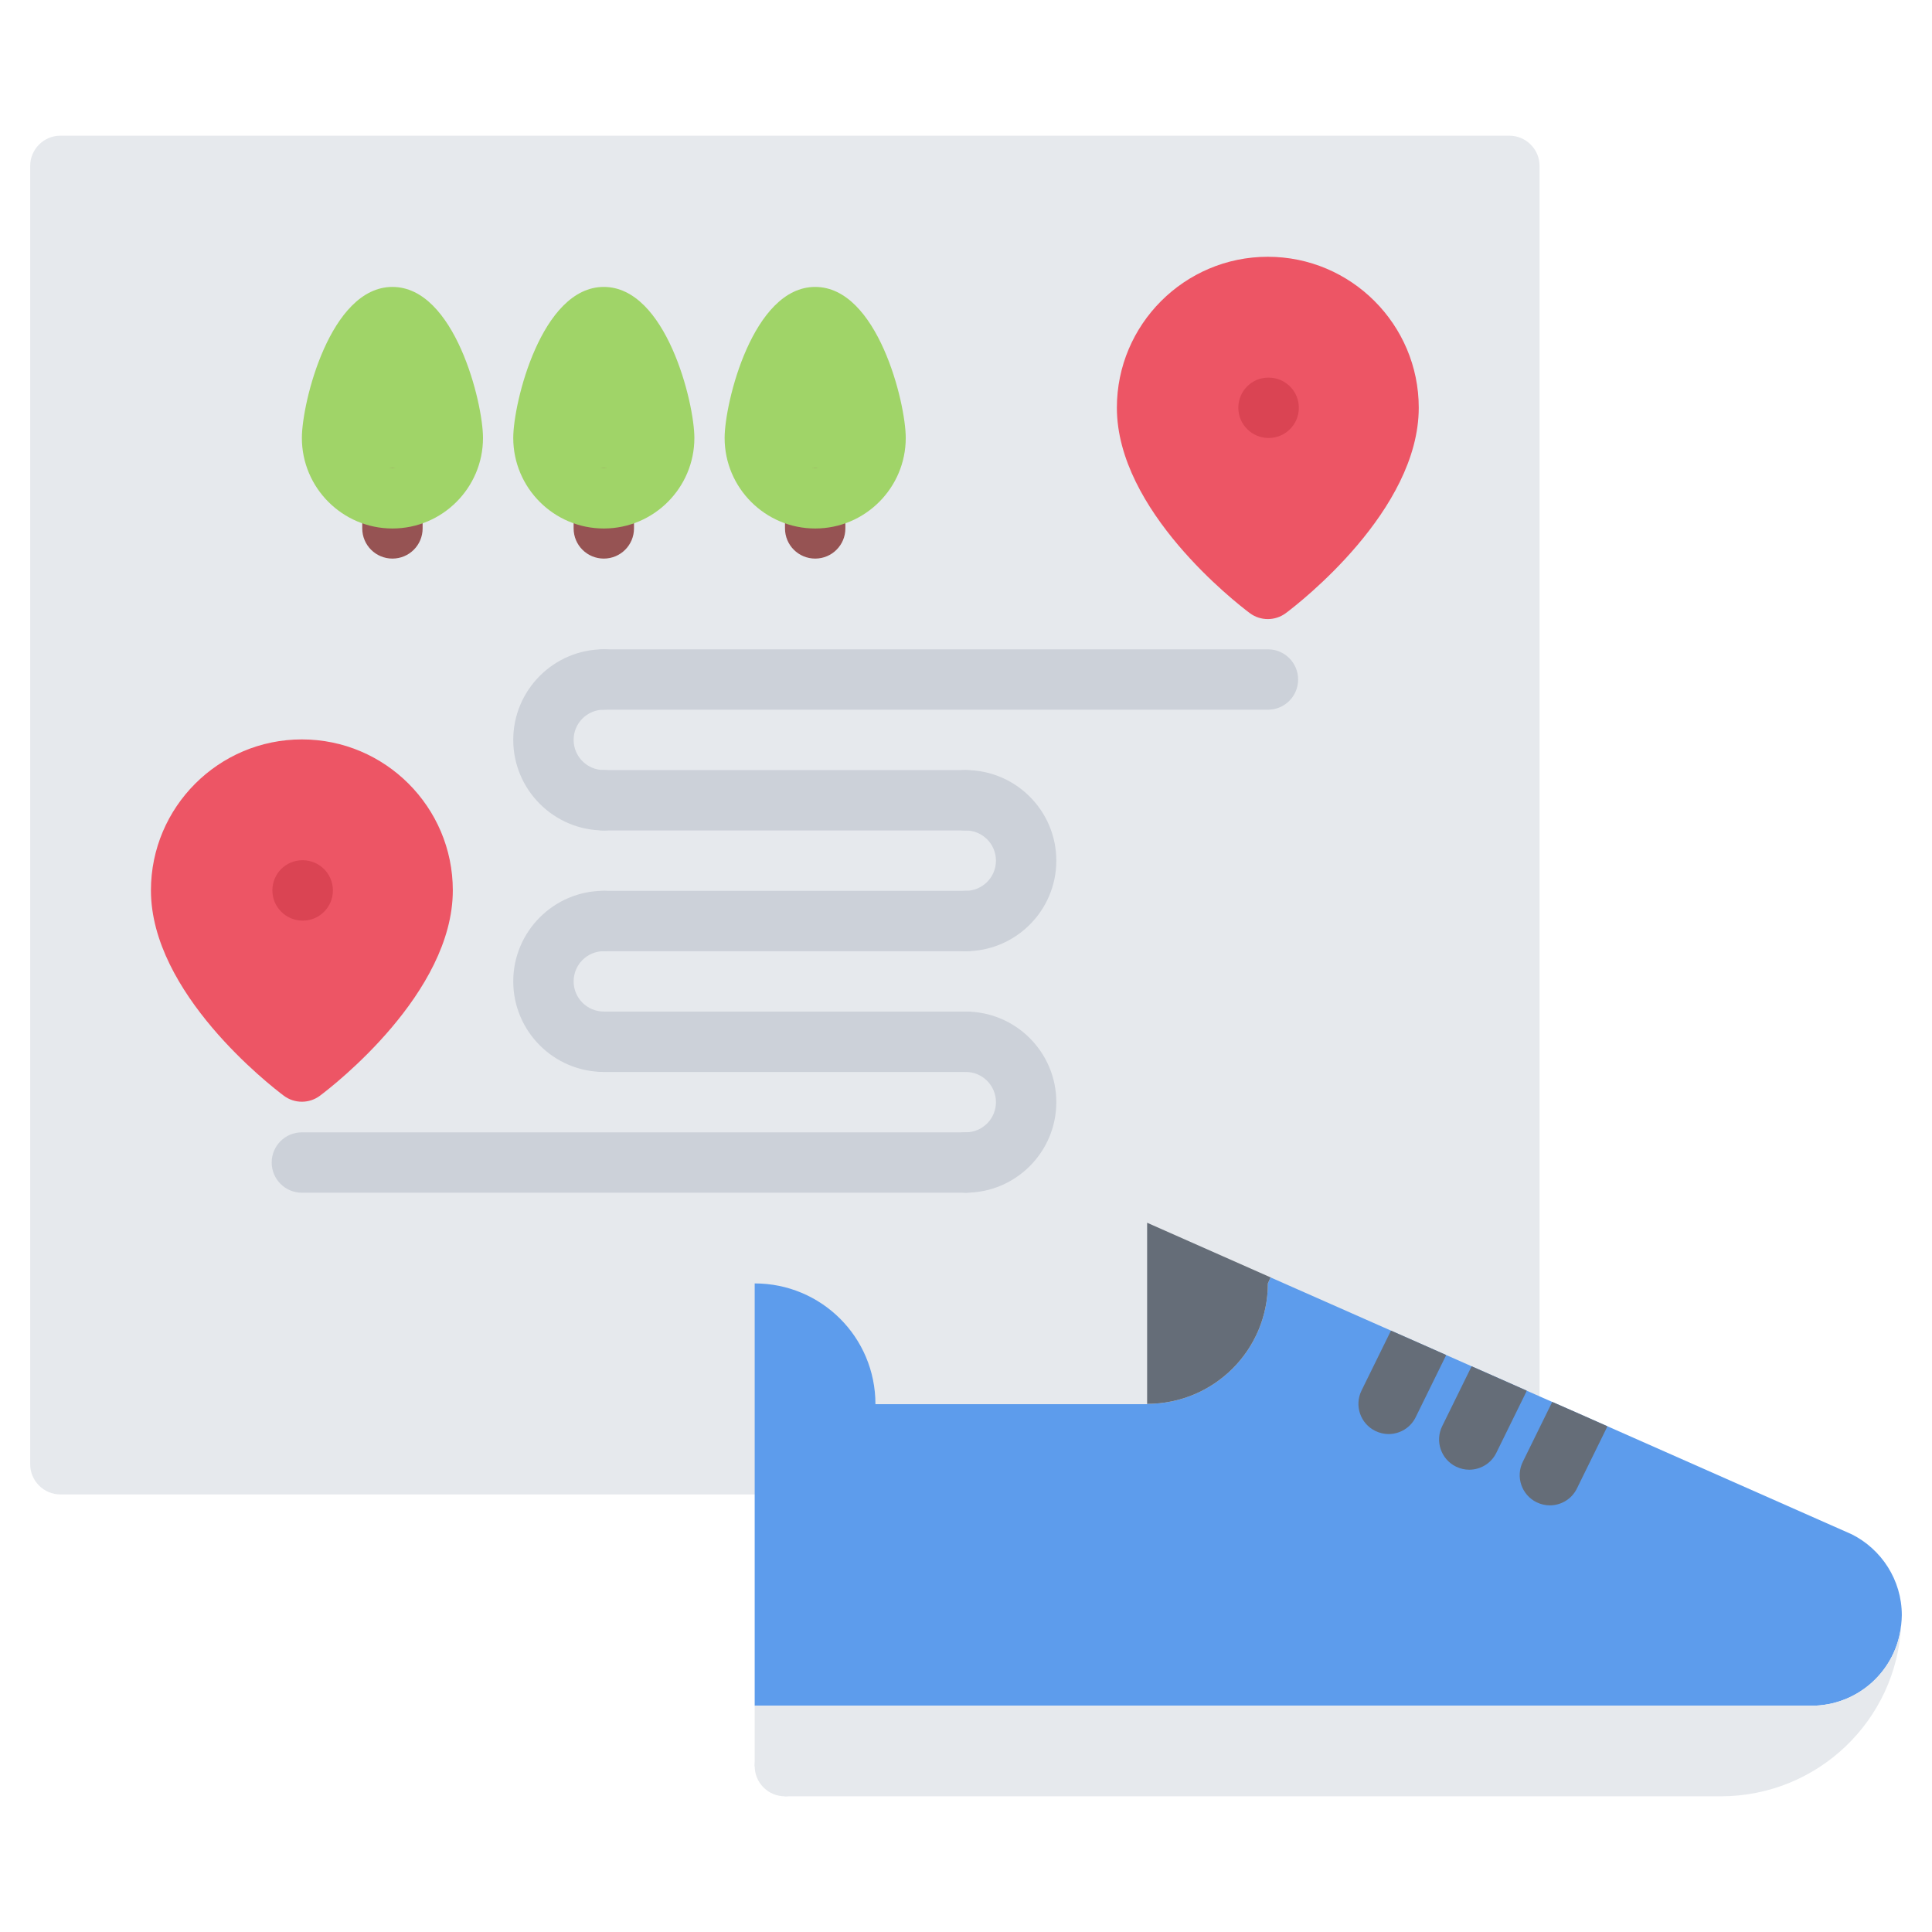 <?xml version="1.0" encoding="utf-8"?>
<!-- Generator: Adobe Illustrator 16.0.0, SVG Export Plug-In . SVG Version: 6.00 Build 0)  -->
<!DOCTYPE svg PUBLIC "-//W3C//DTD SVG 1.1//EN" "http://www.w3.org/Graphics/SVG/1.1/DTD/svg11.dtd">
<svg version="1.1" id="icons" xmlns="http://www.w3.org/2000/svg" xmlns:xlink="http://www.w3.org/1999/xlink" x="0px" y="0px"
	 width="64px" height="64px" viewBox="0 0 64 64" enable-background="new 0 0 64 64" xml:space="preserve">
<g>
	<path fill="#E6E9ED" d="M1,48.505c0,0.55,0.45,1,1,1h48c0.55,0,1-0.45,1-1V5.495c0-0.55-0.45-1-1-1H2c-0.55,0-1,0.45-1,1V48.505z"
		/>
	<g>
		<path fill="#A0D468" d="M13,10.505c1.109,0,2,2.9,2,4.01c0,1.101-0.891,2-2,2c-1.1,0-2-0.899-2-2C11,13.405,11.9,10.505,13,10.505
			z"/>
	</g>
	<g>
		<path fill="#ED5565" d="M42,9.515c2.21,0,4,1.79,4,4c0,3-4,6-4,6s-4-3-4-6C38,11.305,39.79,9.515,42,9.515z"/>
	</g>
	<g>
		<path fill="#ED5565" d="M10,25.495c2.21,0,4,1.79,4,4c0,3.01-4,6.01-4,6.01s-4-3-4-6.01C6,27.285,7.79,25.495,10,25.495z"/>
	</g>
	<g>
		<path fill="#A0D468" d="M27.01,10.505c1.1,0,2,2.9,2,4.01c0,1.101-0.9,2-2,2c-1.109,0-2-0.899-2-2
			C25.01,13.405,25.9,10.505,27.01,10.505z"/>
	</g>
	<g>
		<path fill="#A0D468" d="M20,10.505c1.109,0,2,2.9,2,4.01c0,1.101-0.891,2-2,2c-1.1,0-2-0.899-2-2C18,13.405,18.9,10.505,20,10.505
			z"/>
	</g>
	<path fill="#5D9CEC" d="M52.34,46.845l9,3.98c0.98,0.49,1.66,1.51,1.66,2.68c0,0.101-0.01,0.21-0.02,0.311
		c-0.15,1.51-1.42,2.689-2.98,2.689H25v-7v-6.99c2.21,0,4,1.78,4,4h9v-0.01c2.21,0,4-1.779,4-3.99l0.09-0.199l4.91,2.17l2.67,1.18
		l1.33,0.59L52.34,46.845z"/>
	<g>
		<path fill="#656D78" d="M42.09,42.315L42,42.515c0,2.211-1.79,3.99-4,3.99v-6L42.09,42.315z"/>
	</g>
	<g>
		<path fill="#E6E9ED" d="M25,56.505h35c1.561,0,2.83-1.18,2.98-2.689c-0.15,3.18-2.771,5.689-5.98,5.689H26l-1-1V56.505z"/>
	</g>
	<path fill="#656D78" d="M45.56,47.402c0.142,0.069,0.292,0.103,0.439,0.103c0.369,0,0.725-0.205,0.898-0.56l0.994-2.024
		c0.006-0.012,0.005-0.025,0.01-0.037L47,44.485l-0.922-0.407l-0.976,1.986C44.859,46.56,45.063,47.159,45.56,47.402z"/>
	<path fill="#656D78" d="M48.231,48.583c0.142,0.069,0.292,0.103,0.439,0.103c0.369,0,0.725-0.205,0.898-0.56l0.994-2.024
		c0.006-0.012,0.004-0.024,0.01-0.036l-0.903-0.4l-0.92-0.406l-0.976,1.986C47.531,47.74,47.735,48.34,48.231,48.583z"/>
	<path fill="#656D78" d="M52.34,46.845l-0.92-0.405l-0.976,1.986c-0.243,0.495-0.039,1.095,0.457,1.338
		c0.142,0.069,0.292,0.103,0.439,0.103c0.369,0,0.725-0.205,0.898-0.56l0.994-2.024c0.006-0.013,0.005-0.025,0.01-0.038
		L52.34,46.845z"/>
	<g>
		<path fill="#ED5565" d="M10,36.496c-0.211,0-0.422-0.066-0.6-0.2C8.949,35.958,5,32.897,5,29.494c0-2.757,2.243-5,5-5s5,2.243,5,5
			c0,3.403-3.949,6.464-4.4,6.802C10.422,36.43,10.211,36.496,10,36.496z M10,26.494c-1.654,0-3,1.346-3,3
			c0,1.717,1.818,3.676,2.999,4.71c1.181-1.037,3.001-3,3.001-4.71C13,27.84,11.654,26.494,10,26.494z"/>
	</g>
	<g>
		<g>
			<path fill="#DA4453" d="M10.028,30.497c-0.553,0-1.005-0.447-1.005-1s0.442-1,0.994-1h0.011c0.552,0,1,0.447,1,1
				S10.58,30.497,10.028,30.497z"/>
		</g>
	</g>
	<g>
		<path fill="#ED5565" d="M41.998,20.508c-0.211,0-0.422-0.066-0.6-0.2c-0.451-0.338-4.4-3.398-4.4-6.802c0-2.757,2.243-5,5-5
			s5,2.243,5,5c0,3.403-3.949,6.464-4.4,6.802C42.42,20.441,42.209,20.508,41.998,20.508z M41.998,10.506c-1.654,0-3,1.346-3,3
			c0,1.717,1.818,3.676,2.999,4.71c1.181-1.037,3.001-3,3.001-4.71C44.998,11.852,43.652,10.506,41.998,10.506z"/>
	</g>
	<g>
		<g>
			<path fill="#DA4453" d="M42.026,14.509c-0.553,0-1.005-0.447-1.005-1s0.442-1,0.994-1h0.011c0.552,0,1,0.447,1,1
				S42.578,14.509,42.026,14.509z"/>
		</g>
	</g>
	<g>
		<g>
			<path fill="#CCD1D9" d="M20.002,35.509c-1.654,0-3-1.346-3-3s1.346-3,3-3c0.553,0,1,0.447,1,1s-0.447,1-1,1c-0.552,0-1,0.448-1,1
				s0.448,1,1,1c0.553,0,1,0.447,1,1S20.555,35.509,20.002,35.509z"/>
		</g>
		<g>
			<path fill="#CCD1D9" d="M20.002,27.509c-1.654,0-3-1.346-3-3s1.346-3,3-3c0.553,0,1,0.447,1,1s-0.447,1-1,1c-0.552,0-1,0.448-1,1
				s0.448,1,1,1c0.553,0,1,0.447,1,1S20.555,27.509,20.002,27.509z"/>
		</g>
		<g>
			<path fill="#CCD1D9" d="M31.992,39.51c-0.553,0-1-0.447-1-1s0.447-1,1-1c0.552,0,1-0.448,1-1s-0.448-1-1-1c-0.553,0-1-0.447-1-1
				s0.447-1,1-1c1.654,0,3,1.346,3,3S33.646,39.51,31.992,39.51z"/>
		</g>
		<g>
			<path fill="#CCD1D9" d="M31.992,31.51c-0.553,0-1-0.447-1-1s0.447-1,1-1c0.552,0,1-0.448,1-1s-0.448-1-1-1c-0.553,0-1-0.447-1-1
				s0.447-1,1-1c1.654,0,3,1.346,3,3S33.646,31.51,31.992,31.51z"/>
		</g>
		<g>
			<path fill="#CCD1D9" d="M31.992,35.51h-11.99c-0.553,0-1-0.447-1-1s0.447-1,1-1h11.99c0.553,0,1,0.447,1,1
				S32.545,35.51,31.992,35.51z"/>
		</g>
		<g>
			<path fill="#CCD1D9" d="M31.992,39.51H10c-0.553,0-1-0.447-1-1s0.447-1,1-1h21.992c0.553,0,1,0.447,1,1
				S32.545,39.51,31.992,39.51z"/>
		</g>
		<g>
			<path fill="#CCD1D9" d="M31.992,31.51h-11.99c-0.553,0-1-0.447-1-1s0.447-1,1-1h11.99c0.553,0,1,0.447,1,1
				S32.545,31.51,31.992,31.51z"/>
		</g>
		<g>
			<path fill="#CCD1D9" d="M31.992,27.51h-11.99c-0.553,0-1-0.447-1-1s0.447-1,1-1h11.99c0.553,0,1,0.447,1,1
				S32.545,27.51,31.992,27.51z"/>
		</g>
		<g>
			<path fill="#CCD1D9" d="M42.002,23.51h-22c-0.553,0-1-0.447-1-1s0.447-1,1-1h22c0.553,0,1,0.447,1,1S42.555,23.51,42.002,23.51z"
				/>
		</g>
	</g>
	<g>
		<path fill="#965353" d="M13,18.504c-0.553,0-1-0.447-1-1v-0.997c0-0.553,0.447-1,1-1s1,0.447,1,1v0.997
			C14,18.057,13.553,18.504,13,18.504z"/>
	</g>
	<g>
		<path fill="#965353" d="M20.002,18.504c-0.553,0-1-0.447-1-1v-0.997c0-0.553,0.447-1,1-1s1,0.447,1,1v0.997
			C21.002,18.057,20.555,18.504,20.002,18.504z"/>
	</g>
	<g>
		<path fill="#965353" d="M27.004,18.504c-0.553,0-1-0.447-1-1v-0.997c0-0.553,0.447-1,1-1s1,0.447,1,1v0.997
			C28.004,18.057,27.557,18.504,27.004,18.504z"/>
	</g>
	<g>
		<path fill="#A0D468" d="M13,17.507c-1.654,0-3-1.346-3-3c0-1.165,0.936-5.002,3-5.002s3,3.837,3,5.002
			C16,16.161,14.654,17.507,13,17.507z M13,11.59c-0.429,0.48-1,2.091-1,2.917c0,0.552,0.448,1,1,1s1-0.448,1-1
			C14,13.681,13.429,12.069,13,11.59z"/>
	</g>
	<g>
		<path fill="#A0D468" d="M20.002,17.507c-1.654,0-3-1.346-3-3c0-1.165,0.936-5.002,3-5.002s3,3.837,3,5.002
			C23.002,16.161,21.656,17.507,20.002,17.507z M20.002,11.59c-0.429,0.48-1,2.091-1,2.917c0,0.552,0.448,1,1,1s1-0.448,1-1
			C21.002,13.681,20.431,12.069,20.002,11.59z"/>
	</g>
	<g>
		<path fill="#A0D468" d="M27.004,17.507c-1.654,0-3-1.346-3-3c0-1.165,0.936-5.002,3-5.002s3,3.837,3,5.002
			C30.004,16.161,28.658,17.507,27.004,17.507z M27.004,11.59c-0.429,0.48-1,2.091-1,2.917c0,0.552,0.448,1,1,1s1-0.448,1-1
			C28.004,13.681,27.433,12.069,27.004,11.59z"/>
	</g>
	<circle fill="#E6E9ED" cx="26" cy="58.505" r="1"/>
</g>
</svg>
